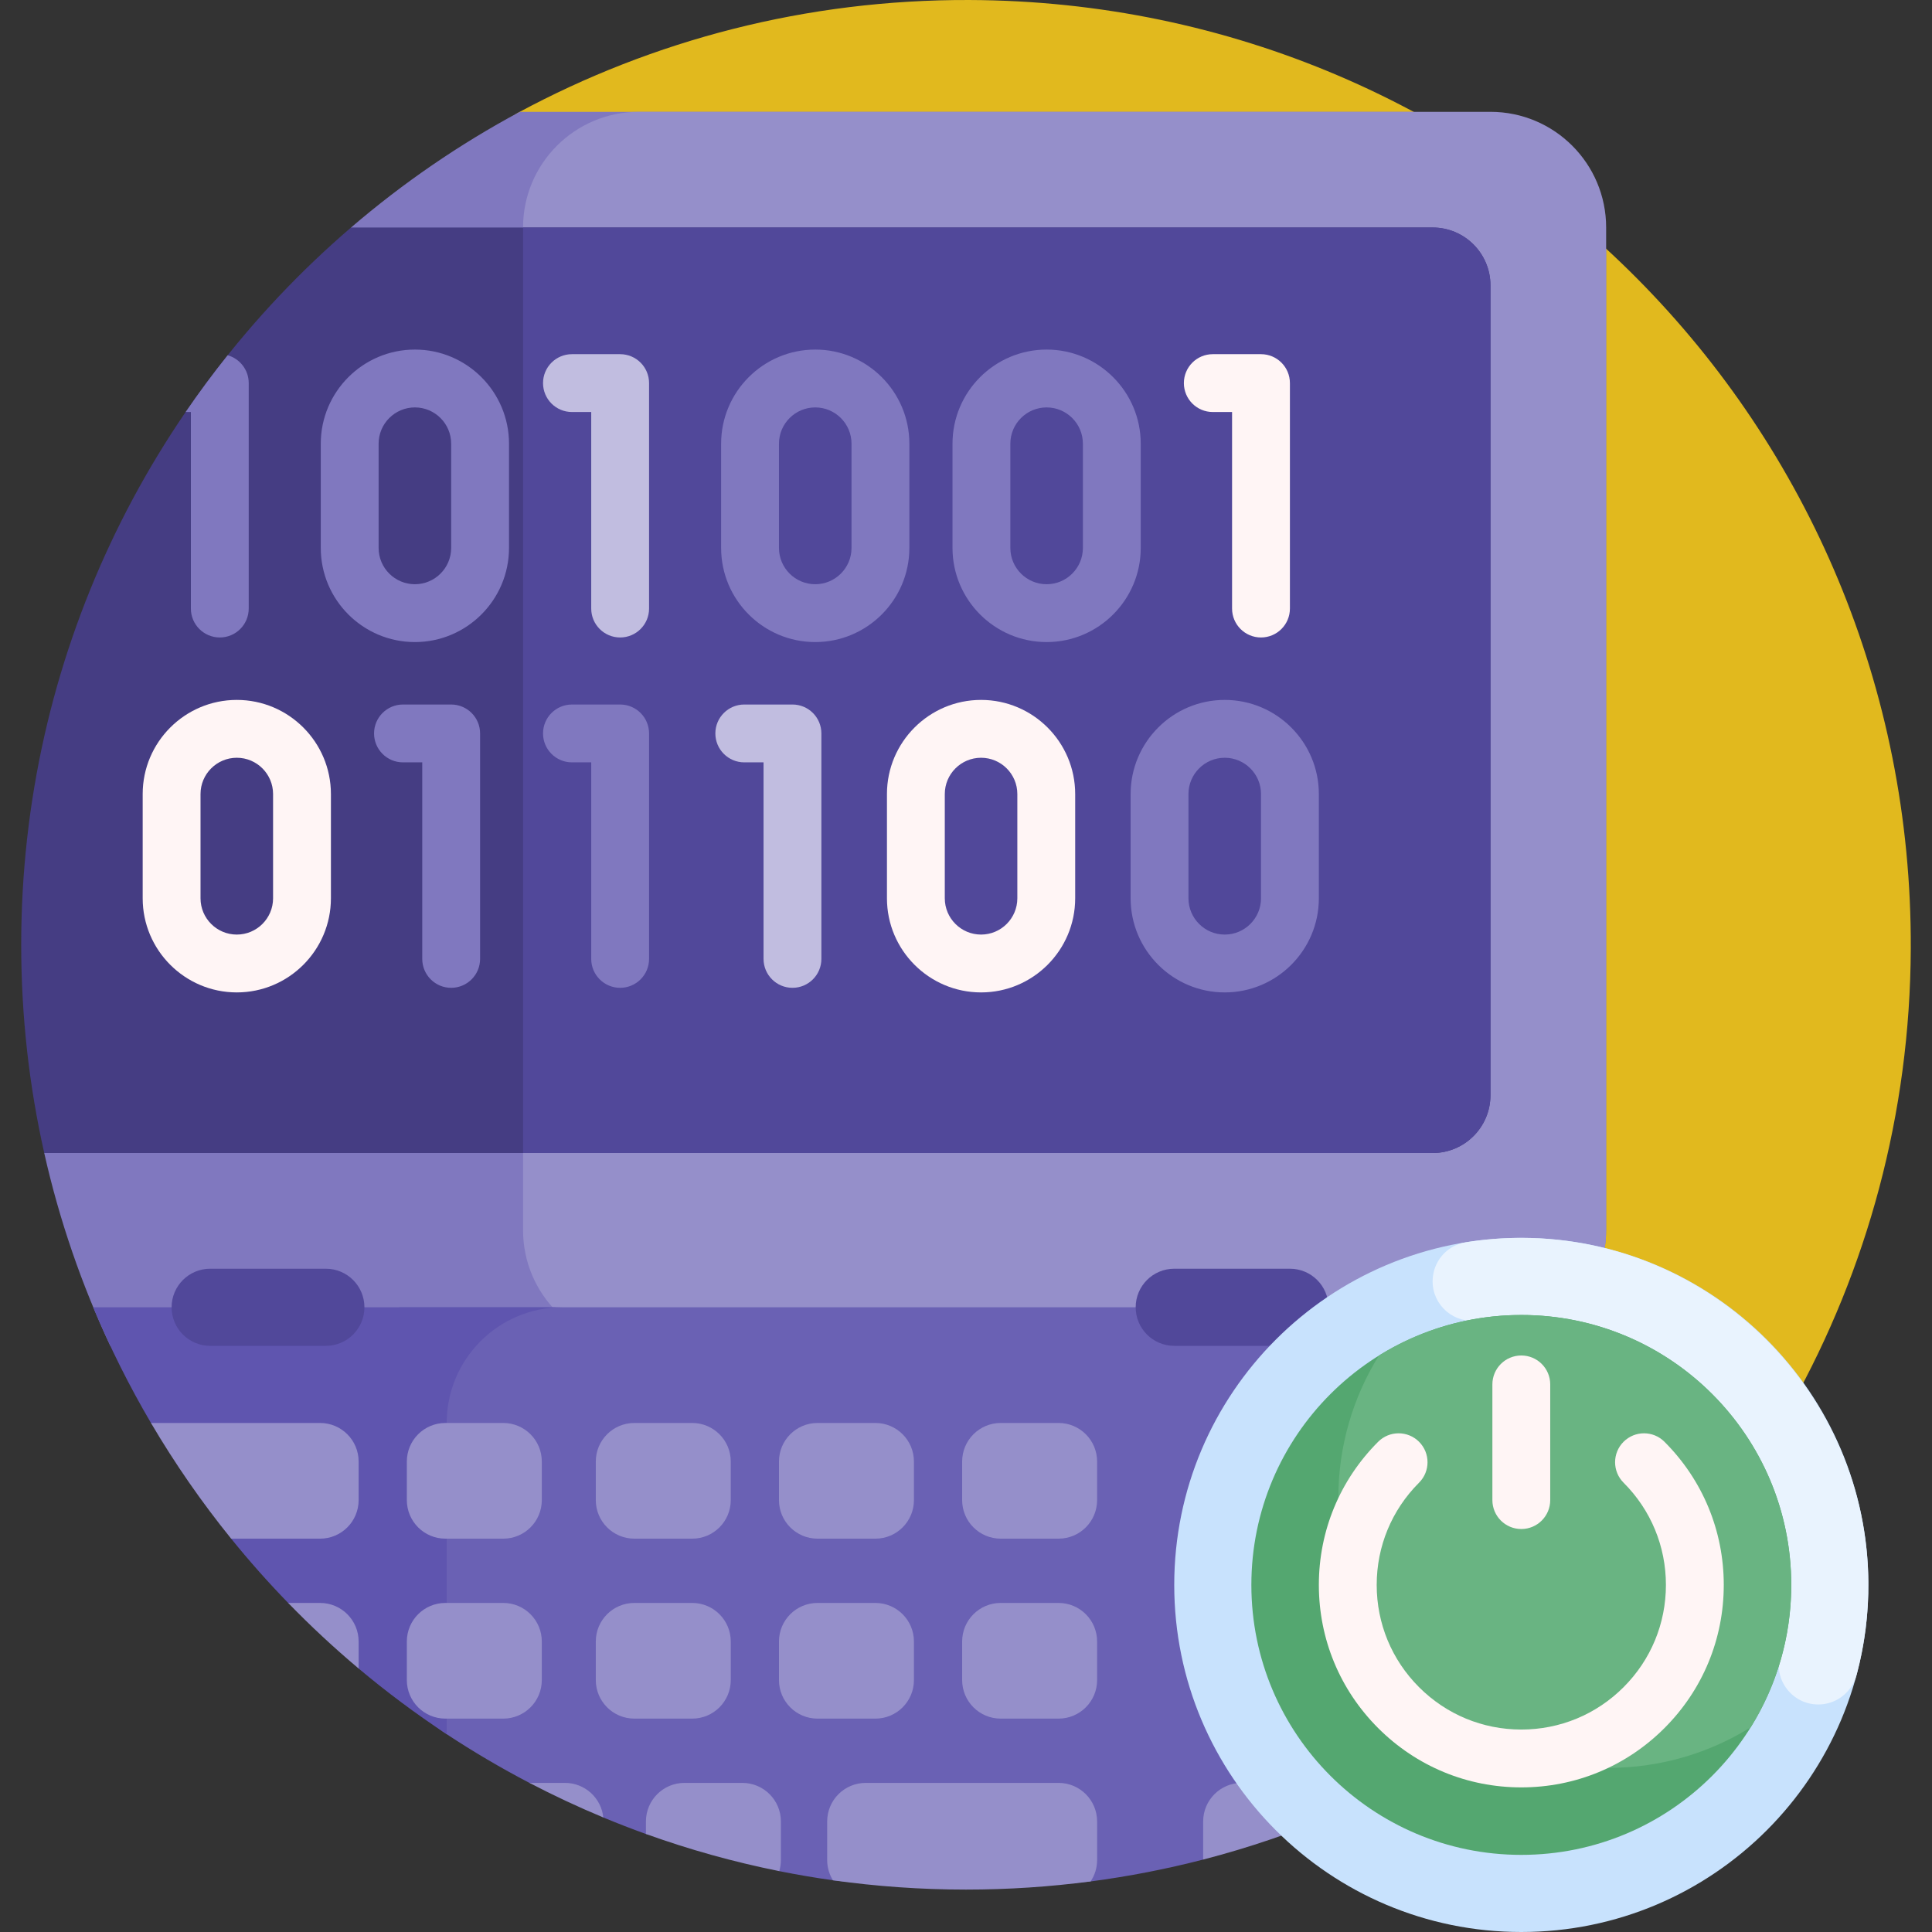 <svg id="Capa_1" enable-background="new 0 0 501 501" height="512" viewBox="0 0 501 501" width="512" xmlns="http://www.w3.org/2000/svg"><rect x="0" y="0" width="501" height="501" fill="#333333" stroke="none"/><g><path d="m495.498 246.016c-.348 85.82-44.821 161.229-111.907 204.717v-162.378c0-135.69-109.999-245.689-245.689-245.689-7.486 0-9.965-9.986-3.373-13.535 34.751-18.708 74.537-29.271 116.802-29.13 135.81.451 244.718 110.205 244.167 246.015z" fill="#e1b91e"/><path d="m416.5 64.807v254.193c0 16.569-13.431 30-30 30h-357.895c-7.426-15.816-13.21-32.556-17.134-50 48.776-24.524 79.558-74.453 79.558-129.047v-110.953c13.403-11.502 28.063-21.58 43.746-30h231.45c18.27 9.809 35.152 21.868 50.275 35.807z" fill="#8078bf"/><path d="m386.5 349h-220.864c-16.569 0-30-13.431-30-30v-260c0-16.569 13.431-30 30-30h220.864c16.569 0 30 13.431 30 30v260c0 16.569-13.431 30-30 30z" fill="#958fca"/><path d="m386.5 74v210c0 8.284-6.716 15-15 15h-360.029c-3.908-17.374-5.971-35.446-5.971-54 0-74.407 33.17-141.067 85.529-186h280.471c8.284 0 15 6.716 15 15z" fill="#453d83"/><path d="m135.636 299v-240h235.864c8.284 0 15 6.716 15 15v210c0 8.284-6.716 15-15 15z" fill="#51489a"/><path d="m416.5 369v56.193c-20.349 18.756-43.882 34.108-69.698 45.155-1.156.495-3.221-1.825-4.386-1.348-9.008 3.69-17.993 6.306-27.5 8.917-1.173.322-1.736 3.995-2.916 4.3-9.516 2.46-19.256 4.363-29.184 5.671-10.575 1.393-55.553 1.29-66.829-.299-4.68-.66-9.318-1.452-13.91-2.372-1.274-.255-2.436-4.566-3.703-4.841-9.589-2.082-17.241-2.956-26.375-6.125-.891-.309-3.615 1.652-4.501 1.333-3.728-1.342-7.413-2.772-11.055-4.287-1.023-.425-.845-1.94-1.861-2.379-4.545-1.964-7.103-3.315-11.5-5.542-.895-.453-4.898-.576-5.787-1.04-7.38-3.852-14.539-8.068-21.453-12.626-40.602-26.763-12.342-110.71-12.342-110.71h283c16.569 0 30 13.431 30 30z" fill="#6a61b4"/><path d="m115.84 449.707c-7.949-5.24-15.575-10.93-22.842-17.035-.791-.665-1.029-3.373-1.811-4.048-4.858-4.186-8.236-7.013-12.75-11.563-.622-.627-3.103-.765-3.718-1.399-5.171-5.325-10.103-10.885-14.777-16.661-.606-.748 2.071-2.747 1.474-3.503-5.971-7.559-11.507-15.479-16.568-23.721-.81-1.319-4.886-1.4-5.671-2.735-5.655-9.612-10.673-19.646-14.996-30.042h121.659c-16.568 0-30 13.431-30 30z" fill="#5f55af"/><path d="m94.5 339c0 5.523-4.477 10-10 10h-30c-5.523 0-10-4.477-10-10 0-5.523 4.477-10 10-10h30c5.523 0 10 4.477 10 10zm240-10h-30c-5.523 0-10 4.477-10 10 0 5.523 4.477 10 10 10h30c5.523 0 10-4.477 10-10 0-5.523-4.477-10-10-10z" fill="#51489a"/><path d="m93 379v10c0 5.523-4.477 10-10 10h-23.06c-7.643-9.445-14.598-19.471-20.788-29.999.033 0 .065-.001.098-.001h43.75c5.523 0 10 4.477 10 10zm53.5 83.333h-9.207c6.232 3.253 12.621 6.246 19.154 8.964-.519-5.036-4.774-8.964-9.947-8.964zm-6-26.666v-10c0-5.523-4.477-10-10-10h-15c-5.523 0-10 4.477-10 10v10c0 5.523 4.477 10 10 10h15c5.523 0 10-4.478 10-10zm-57.5-20h-8.278c5.799 5.972 11.9 11.649 18.278 17.007v-7.007c0-5.523-4.477-10-10-10zm81.5-16.667h15c5.523 0 10-4.477 10-10v-10c0-5.523-4.477-10-10-10h-15c-5.523 0-10 4.477-10 10v10c0 5.523 4.477 10 10 10zm47.5 0h15c5.523 0 10-4.477 10-10v-10c0-5.523-4.477-10-10-10h-15c-5.523 0-10 4.477-10 10v10c0 5.523 4.477 10 10 10zm-96.5 0h15c5.523 0 10-4.477 10-10v-10c0-5.523-4.477-10-10-10h-15c-5.523 0-10 4.477-10 10v10c0 5.523 4.477 10 10 10zm77 63.333h-15c-5.523 0-10 4.478-10 10v3.25c11.172 4.022 22.72 7.255 34.578 9.632.274-.913.422-1.88.422-2.882v-10c0-5.522-4.477-10-10-10zm-3-26.666v-10c0-5.523-4.477-10-10-10h-15c-5.523 0-10 4.477-10 10v10c0 5.523 4.477 10 10 10h15c5.523 0 10-4.478 10-10zm85-66.667h-15c-5.523 0-10 4.477-10 10v10c0 5.523 4.477 10 10 10h15c5.523 0 10-4.477 10-10v-10c0-5.523-4.477-10-10-10zm0 93.333h-50c-5.523 0-10 4.478-10 10v10c0 1.928.546 3.729 1.491 5.255 11.275 1.59 22.796 2.412 34.509 2.412 10.955 0 21.742-.719 32.317-2.113 1.063-1.588 1.683-3.499 1.683-5.554v-10c0-5.522-4.477-10-10-10zm0-46.666h-15c-5.523 0-10 4.477-10 10v10c0 5.523 4.477 10 10 10h15c5.523 0 10-4.477 10-10v-10c0-5.523-4.477-10-10-10zm62.5 46.666h-15c-5.523 0-10 4.478-10 10v9.884c11.981-3.098 23.606-7.078 34.802-11.869-.921-4.572-4.959-8.015-9.802-8.015zm-100-26.666v-10c0-5.523-4.477-10-10-10h-15c-5.523 0-10 4.477-10 10v10c0 5.523 4.477 10 10 10h15c5.523 0 10-4.478 10-10z" fill="#958fca"/><path d="m484.5 411c0 49.706-40.294 90-90 90s-90-40.294-90-90 40.294-90 90-90 90 40.294 90 90z" fill="#c8e2fd"/><path d="m484.496 410.113c.081 8.375-.983 16.49-3.044 24.197-1.208 4.518-5.257 7.69-9.933 7.69h-.003c-6.733 0-11.652-6.382-9.901-12.884 1.684-6.256 2.518-12.86 2.368-19.682-.808-36.723-30.587-66.776-67.302-67.901-4.527-.139-8.961.156-13.263.845-6.249 1.001-11.918-3.78-11.918-10.109 0-5.006 3.607-9.318 8.549-10.116 4.817-.778 9.763-1.173 14.804-1.153 48.965.188 89.171 40.149 89.643 89.113z" fill="#e9f3fe"/><path d="m464.5 411c0 38.66-31.34 70-70 70s-70-31.34-70-70 31.34-70 70-70 70 31.34 70 70z" fill="#54a770"/><path d="m464.5 411c0 13.553-3.852 26.206-10.52 36.924-10.719 6.668-23.372 10.52-36.924 10.52-38.66 0-70-31.34-70-70 0-13.553 3.852-26.206 10.52-36.924 10.718-6.668 23.371-10.52 36.924-10.52 38.66 0 70 31.34 70 70z" fill="#69b482"/><path d="m447 411c0 14.023-5.461 27.207-15.378 37.123-9.915 9.916-23.099 15.377-37.122 15.377s-27.207-5.461-37.123-15.378c-9.916-9.915-15.377-23.099-15.377-37.122s5.461-27.207 15.378-37.123c2.928-2.929 7.677-2.928 10.606.001s2.929 7.678-.001 10.606c-7.083 7.082-10.983 16.499-10.983 26.516s3.9 19.434 10.983 26.516c7.083 7.084 16.5 10.984 26.517 10.984s19.434-3.9 26.516-10.983c7.084-7.083 10.984-16.5 10.984-26.517s-3.9-19.434-10.983-26.516c-2.93-2.929-2.93-7.678-.001-10.606 2.93-2.93 7.679-2.929 10.606-.001 9.917 9.916 15.378 23.1 15.378 37.123zm-52.5-14.5c4.143 0 7.5-3.357 7.5-7.5v-30c0-4.143-3.357-7.5-7.5-7.5s-7.5 3.357-7.5 7.5v30c0 4.143 3.357 7.5 7.5 7.5z" fill="#fff5f5"/><path d="m334.496 99.343v58.464c0 4.143-3.357 7.5-7.5 7.5s-7.5-3.357-7.5-7.5v-50.964h-4.996c-4.143 0-7.5-3.357-7.5-7.5s3.357-7.5 7.5-7.5h12.496c4.143 0 7.5 3.357 7.5 7.5zm-55.683 106.563v27.038c0 13.458-10.948 24.406-24.406 24.406s-24.406-10.948-24.406-24.406v-27.038c0-13.458 10.949-24.406 24.406-24.406s24.406 10.948 24.406 24.406zm-15 0c0-5.187-4.22-9.406-9.406-9.406-5.187 0-9.406 4.22-9.406 9.406v27.038c0 5.187 4.22 9.406 9.406 9.406 5.187 0 9.406-4.22 9.406-9.406zm-178 0v27.038c0 13.458-10.949 24.406-24.407 24.406-13.457.001-24.406-10.948-24.406-24.406v-27.038c0-13.458 10.949-24.406 24.406-24.406 13.458 0 24.407 10.948 24.407 24.406zm-15 0c0-5.187-4.22-9.406-9.407-9.406s-9.406 4.22-9.406 9.406v27.038c0 5.187 4.22 9.406 9.406 9.406 5.187 0 9.407-4.22 9.407-9.406z" fill="#fff5f5"/><path d="m168.314 99.343v58.464c0 4.143-3.358 7.5-7.5 7.5s-7.5-3.357-7.5-7.5v-50.964h-4.996c-4.142 0-7.5-3.357-7.5-7.5s3.358-7.5 7.5-7.5h12.496c4.142 0 7.5 3.357 7.5 7.5zm37.186 83.35h-12.496c-4.142 0-7.5 3.357-7.5 7.5s3.358 7.5 7.5 7.5h4.996v50.964c0 4.143 3.358 7.5 7.5 7.5s7.5-3.357 7.5-7.5v-58.464c0-4.142-3.358-7.5-7.5-7.5z" fill="#c1bde0"/><path d="m124.496 190.193v58.464c0 4.143-3.358 7.5-7.5 7.5s-7.5-3.357-7.5-7.5v-50.964h-4.996c-4.142 0-7.5-3.357-7.5-7.5s3.358-7.5 7.5-7.5h12.496c4.142 0 7.5 3.358 7.5 7.5zm-65.459-98.069c-3.809 4.764-7.444 9.673-10.895 14.719h1.355v50.964c0 4.143 3.358 7.5 7.5 7.5s7.5-3.357 7.5-7.5v-58.464c-.001-3.435-2.31-6.331-5.46-7.219zm282.963 113.782v27.038c0 13.458-10.948 24.406-24.406 24.406s-24.406-10.948-24.406-24.406v-27.038c0-13.458 10.948-24.406 24.406-24.406s24.406 10.948 24.406 24.406zm-15 0c0-5.187-4.22-9.406-9.406-9.406s-9.406 4.22-9.406 9.406v27.038c0 5.187 4.22 9.406 9.406 9.406s9.406-4.22 9.406-9.406zm-31.187-63.812c0 13.458-10.948 24.406-24.406 24.406s-24.407-10.948-24.407-24.406v-27.038c0-13.458 10.948-24.406 24.406-24.406s24.406 10.948 24.406 24.406v27.038zm-15-27.038c0-5.187-4.22-9.406-9.406-9.406s-9.406 4.22-9.406 9.406v27.038c0 5.187 4.22 9.406 9.406 9.406s9.406-4.22 9.406-9.406zm-45 0v27.038c0 13.458-10.949 24.406-24.407 24.406s-24.406-10.948-24.406-24.406v-27.038c0-13.458 10.949-24.406 24.406-24.406 13.458-.001 24.407 10.948 24.407 24.406zm-15 0c0-5.187-4.22-9.406-9.407-9.406s-9.406 4.22-9.406 9.406v27.038c0 5.187 4.22 9.406 9.406 9.406 5.187 0 9.407-4.22 9.407-9.406zm-59.999 67.637h-12.496c-4.142 0-7.5 3.357-7.5 7.5s3.358 7.5 7.5 7.5h4.996v50.964c0 4.143 3.358 7.5 7.5 7.5s7.5-3.357 7.5-7.5v-58.464c0-4.142-3.358-7.5-7.5-7.5zm-28.819-67.637v27.038c0 13.458-10.949 24.406-24.406 24.406-13.458 0-24.407-10.948-24.407-24.406v-27.038c0-13.458 10.949-24.406 24.407-24.406 13.457-.001 24.406 10.948 24.406 24.406zm-15 0c0-5.187-4.22-9.406-9.406-9.406-5.187 0-9.407 4.22-9.407 9.406v27.038c0 5.187 4.22 9.406 9.407 9.406s9.406-4.22 9.406-9.406z" fill="#8078bf"/></g></svg>